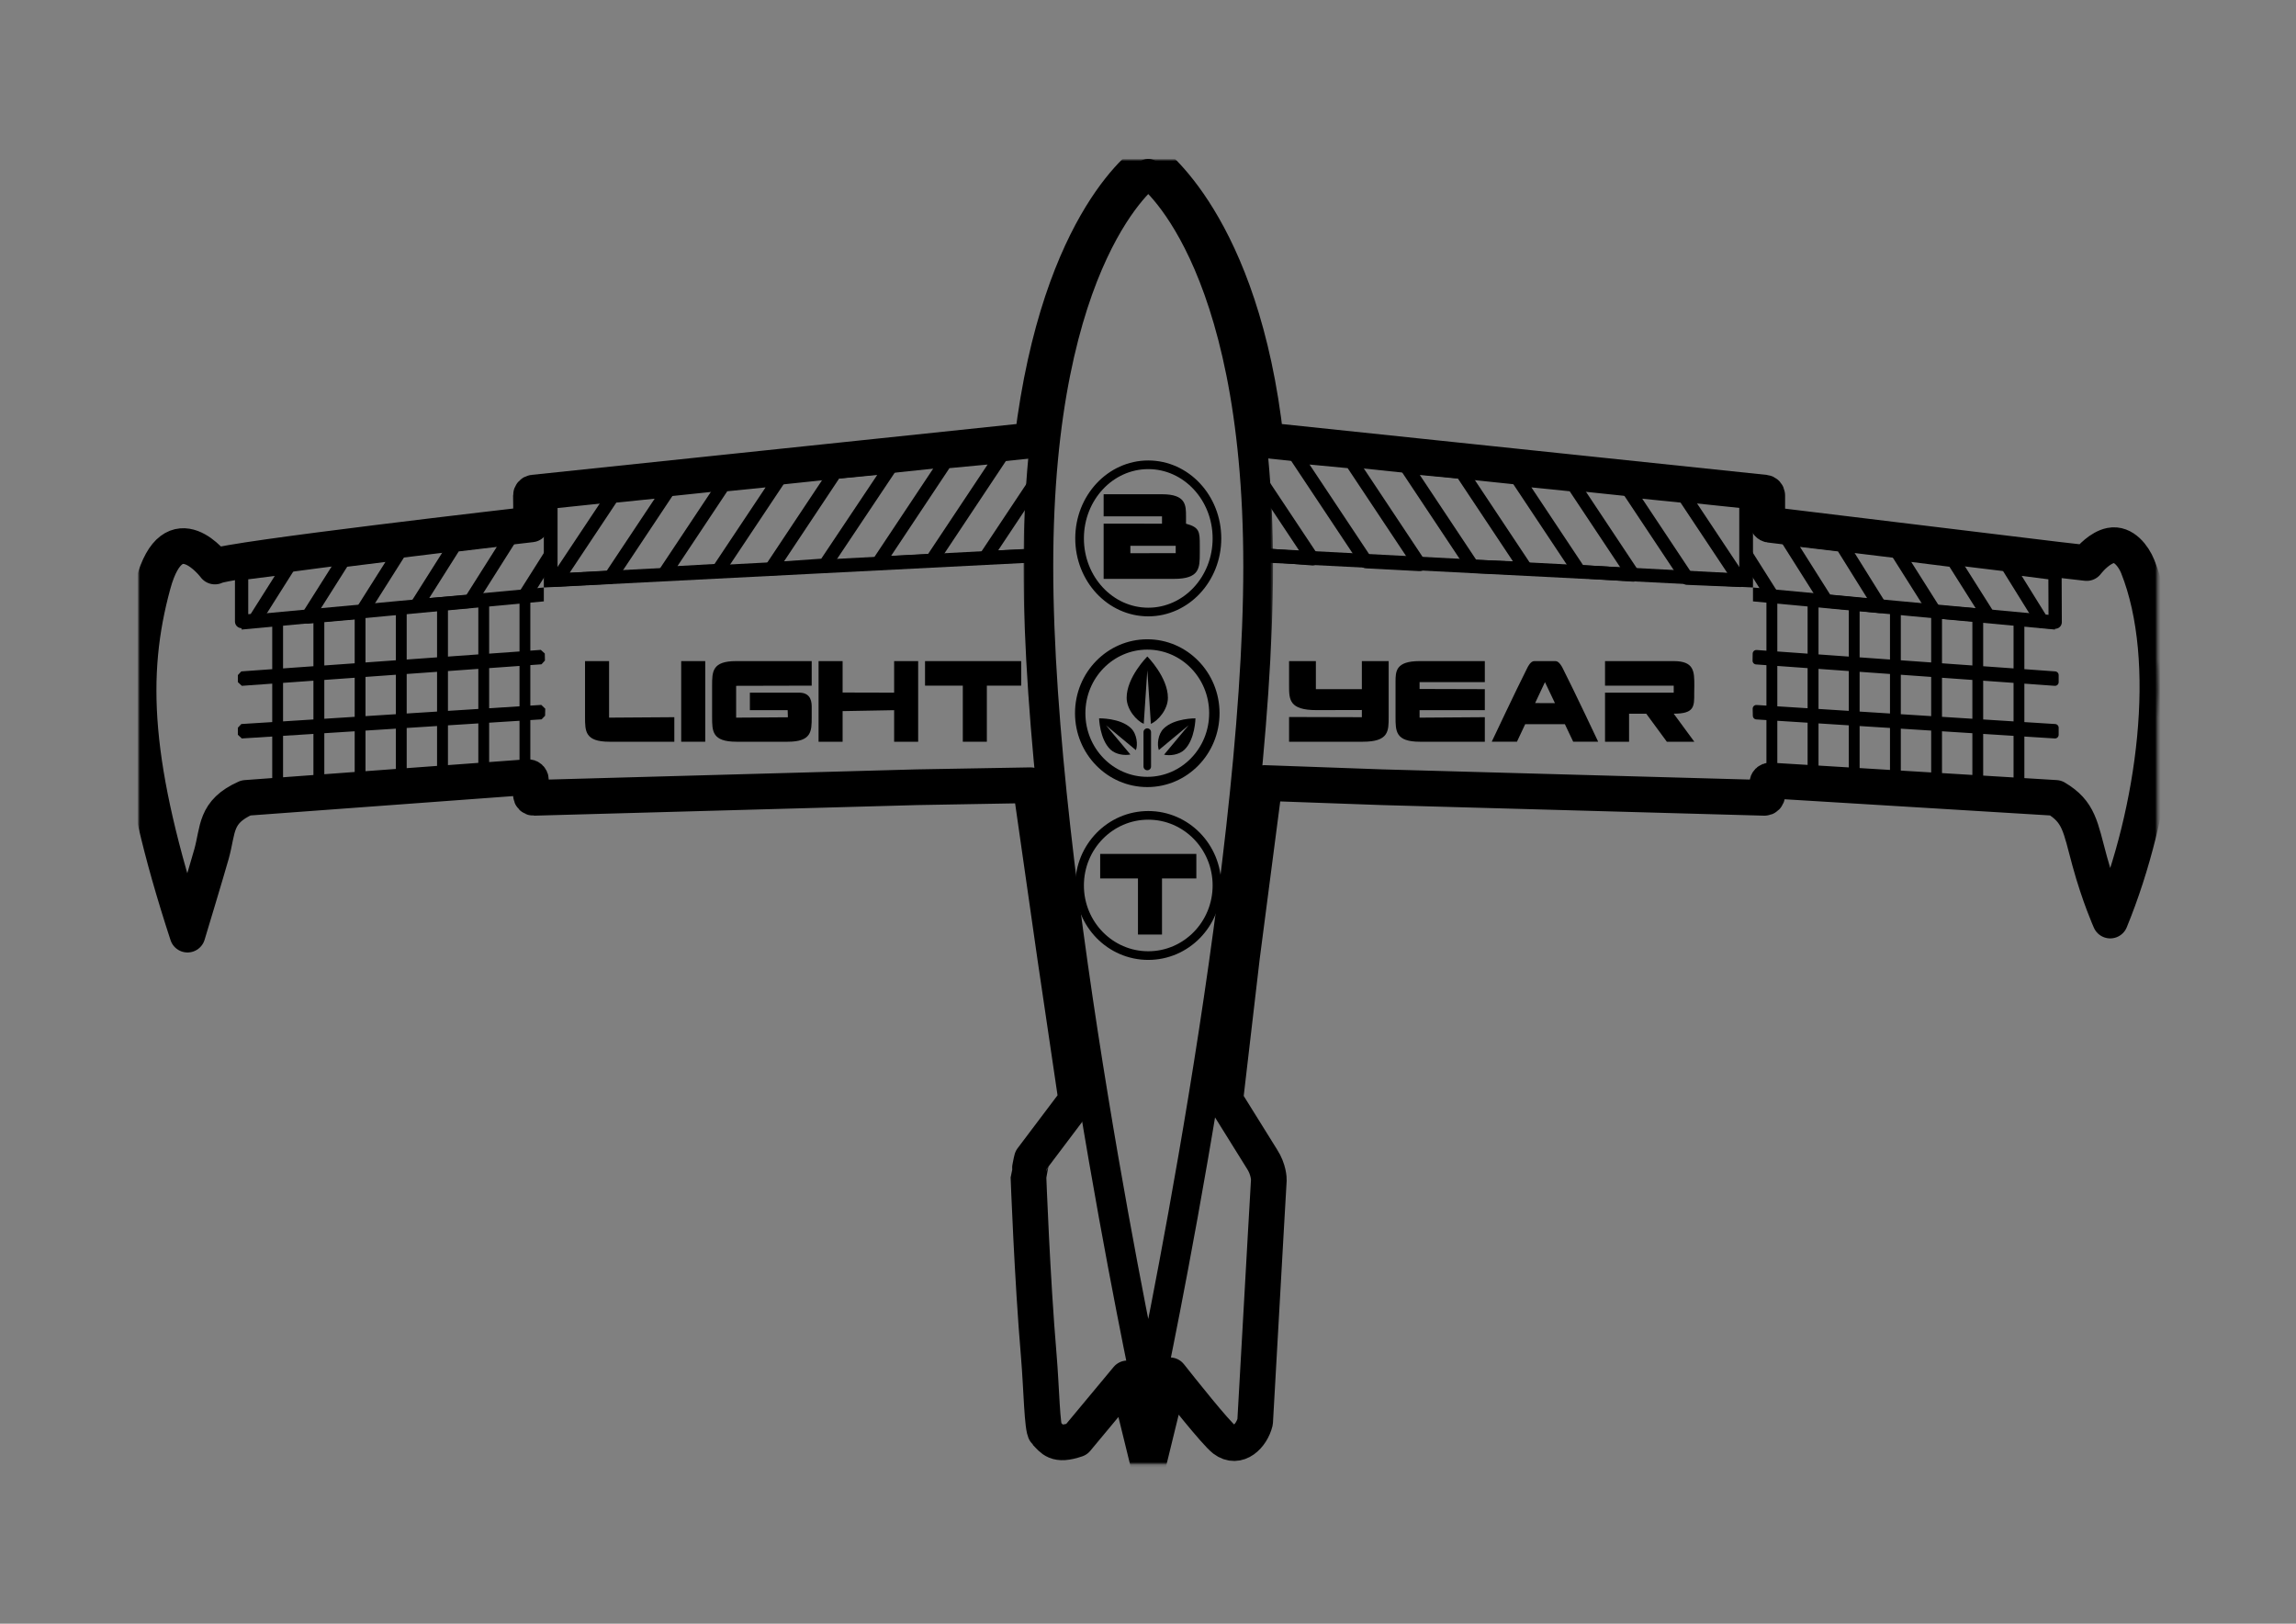 <?xml version="1.0" encoding="UTF-8" standalone="no"?>
<!DOCTYPE svg PUBLIC "-//W3C//DTD SVG 1.1//EN" "http://www.w3.org/Graphics/SVG/1.1/DTD/svg11.dtd">
<!-- Created with Vectornator (http://vectornator.io/) -->
<svg height="100%" stroke-miterlimit="10" style="fill-rule:nonzero;clip-rule:evenodd;stroke-linecap:round;stroke-linejoin:round;" version="1.1" viewBox="0 0 841.995 595.35" width="100%" xml:space="preserve" xmlns="http://www.w3.org/2000/svg" xmlns:vectornator="http://vectornator.io" xmlns:xlink="http://www.w3.org/1999/xlink">
<rect x="0" y="0" width="841.995" height="595.35" fill="#808080" stroke="none"/>
<defs>
<path d="M380.792 207.696C380.792 92.508 421.095 63.731 421.095 63.731C421.095 63.731 461.397 92.508 461.397 207.696C461.397 322.884 421.095 511.051 421.095 511.051C421.095 511.051 380.792 322.884 380.792 207.696Z" id="Fill"/>
<path d="M421.386 58.603C421.386 58.603 388.647 79.175 378.571 161.441L195.652 180.626C195.115 180.682 194.702 181.152 194.708 181.703L194.819 192.273C194.819 192.273 82.593 205.146 78.814 207.717C78.814 207.717 63.55 187.156 56.158 214.149C47.03 247.482 48.612 280.99 68.763 342.69C68.763 342.69 75.801 319.435 77.565 313.133C80.084 304.135 78.671 297.702 90.171 292.56L193.569 284.937C194.174 284.893 194.708 285.367 194.708 285.986L194.708 291.455C194.708 292.054 195.176 292.548 195.763 292.532L336.146 288.649L377.924 287.915L386.946 350.916L394.697 403.352L378.405 424.954C378.278 425.149 377.141 431.153 377.155 431.387C377.155 431.387 378.532 468.865 380.932 496.932C381.948 508.826 382.133 523.861 383.458 525.213C385.977 527.784 387.23 530.363 394.787 527.792L413.417 505.405L421.108 536.747L429.049 504.272C433.044 509.322 445.804 525.4 448.929 527.792C453.967 531.648 459.026 526.501 460.286 521.36L464.228 451.507L465.311 432.662C465.323 432.432 465.303 428.81 462.784 424.954L449.331 403.35L455.458 350.888L463.77 287.101L506.987 288.649L647.037 292.532C647.624 292.548 648.092 292.054 648.092 291.455L648.092 287.261C648.092 286.648 648.603 286.148 649.203 286.184L753.879 292.56C762.53 297.702 762.876 303.079 766.318 315.684C769.842 328.592 773.87 337.532 773.87 337.532C790.243 297.685 797.803 242.423 783.949 207.717C782.446 203.952 778.759 199.045 774.037 200.009C770.145 200.803 766.695 204.657 765.596 205.988C765.361 206.272 765.235 206.441 765.235 206.441L753.879 205.138L649.008 192.414C648.483 192.35 648.092 191.877 648.092 191.337L648.092 181.674C648.092 181.128 647.68 180.681 647.148 180.626L464.228 161.441C455.412 81.746 421.386 58.603 421.386 58.603Z" id="Fill_2"/>
</defs>
<g id="Calque-1" vectornator:layerName="Calque 1">
<g opacity="1" vectornator:layerName="Grouper 6">
<g opacity="1" vectornator:layerName="Ovale 1">
<use fill="#c2c2c2" fill-opacity="0" fill-rule="nonzero" stroke="none" xlink:href="#Fill"/>
<mask height="480.045" id="StrokeMask" maskUnits="userSpaceOnUse" width="91.506" x="375.341" y="57.033">
<rect fill="#ffffff" height="480.045" stroke="none" width="91.506" x="375.341" y="57.033"/>
<use fill="#000000" fill-rule="evenodd" stroke="none" xlink:href="#Fill"/>
</mask>
<use fill="none" mask="url(#StrokeMask)" stroke="#000000" stroke-linecap="butt" stroke-linejoin="miter" stroke-width="10.902" xlink:href="#Fill"/>
</g>
<g opacity="1" vectornator:layerName="Grouper 5">
<path d="M481.36 204.901L463.023 177.324L463.495 203.446L481.36 204.901Z" fill="none" opacity="1" stroke="#000000" stroke-linecap="butt" stroke-linejoin="round" stroke-width="4.871" vectornator:layerName="Rectangle 32"/>
<path d="M395.906 197.413C395.906 182.505 407.183 170.42 421.095 170.42C435.006 170.42 446.284 182.505 446.284 197.413C446.284 212.321 435.006 224.406 421.095 224.406C407.183 224.406 395.906 212.321 395.906 197.413Z" fill="#ffffff" fill-opacity="0" fill-rule="nonzero" opacity="1" stroke="#000000" stroke-linecap="butt" stroke-linejoin="round" stroke-width="3.172" vectornator:layerName="Ovale 3"/>
<path d="M395.906 324.668C395.906 310.47 407.183 298.96 421.095 298.96C435.006 298.96 446.284 310.47 446.284 324.668C446.284 338.866 435.006 350.376 421.095 350.376C407.183 350.376 395.906 338.866 395.906 324.668Z" fill="none" opacity="1" stroke="#000000" stroke-linecap="butt" stroke-linejoin="round" stroke-width="3.172" vectornator:layerName="Ovale 4"/>
<g opacity="1" vectornator:layerName="Grouper 1">
<path d="M420.748 234.401C406.115 234.401 394.231 246.533 394.231 261.497C394.231 276.461 406.115 288.593 420.748 288.593C435.381 288.593 447.233 276.461 447.233 261.497C447.233 246.532 435.38 234.401 420.748 234.401ZM420.748 238.188C433.29 238.188 443.426 248.621 443.426 261.497C443.426 274.373 433.29 284.838 420.748 284.838C408.206 284.838 398.038 274.373 398.038 261.497C398.038 248.621 408.206 238.188 420.748 238.188Z" fill="#000000" fill-rule="nonzero" opacity="1" stroke="none" vectornator:layerName="Courbe 7"/>
<path d="M438.404 263.39C438.404 263.39 430.698 263.294 426.793 267.079C424.601 269.205 424.287 273.036 424.97 275.012L435.877 265.937L426.889 276.71C428.979 277.192 432.395 276.801 434.374 274.882C438.278 271.096 438.404 263.39 438.404 263.39Z" fill="#000000" fill-rule="nonzero" opacity="1" stroke="none" vectornator:layerName="Courbe 6"/>
<path d="M403.059 263.39C403.059 263.39 403.275 271.07 407.218 274.816C409.163 276.665 412.444 277.088 414.543 276.644L405.586 265.937L416.558 275.045C417.309 273.129 416.983 269.115 414.702 266.949C410.76 263.203 403.059 263.39 403.059 263.39Z" fill="#000000" fill-rule="nonzero" opacity="1" stroke="none" vectornator:layerName="Courbe 5"/>
<path d="M420.748 240.702C420.748 240.702 413.167 248.288 413.167 255.849C413.167 260.16 416.789 264.256 419.436 265.414L420.748 245.762L422.059 265.414C424.705 264.245 428.297 260.151 428.297 255.849C428.297 248.288 420.748 240.702 420.748 240.702Z" fill="#000000" fill-rule="nonzero" opacity="1" stroke="none" vectornator:layerName="Courbe 4"/>
<path d="M420.732 270.962L420.732 268.441L420.732 281.044L420.732 270.962Z" fill="#000000" fill-rule="nonzero" opacity="1" stroke="#000000" stroke-linecap="butt" stroke-linejoin="round" stroke-width="2.767" vectornator:layerName="Ovale 10"/>
</g>
<path d="M403.462 313.099L438.727 313.099L438.727 322.097L426.132 322.097L426.132 342.664L417.316 342.664L417.316 322.097L403.462 322.097L403.462 313.099Z" fill="#000000" fill-rule="nonzero" opacity="1" stroke="none" vectornator:layerName="Rectangle 13"/>
<path d="M404.727 181.221L404.727 189.325L426.134 189.325L426.134 192.017L404.727 191.989L404.727 192.017L404.727 200.122L404.727 212.251L414.528 212.251C414.873 212.251 423.839 212.251 430.493 212.251C439.987 212.251 439.989 208.215 439.989 202.814C439.989 197.418 439.989 200.122 439.989 200.122C439.989 195.025 439.973 193.367 434.936 192.017C434.936 192.017 434.936 193.374 434.936 189.325C434.936 185.276 434.95 181.221 426.134 181.221L404.727 181.221ZM414.528 200.122L431.159 200.122L431.159 202.814L414.528 202.843L414.528 200.122Z" fill="#000000" fill-rule="nonzero" opacity="1" stroke="none" vectornator:layerName="Courbe 2"/>
<g opacity="1" vectornator:layerName="Grouper 4">
<g opacity="1" vectornator:layerName="Courbe 4">
<use fill="#ffffff" fill-opacity="0" fill-rule="nonzero" stroke="none" xlink:href="#Fill_2"/>
<mask height="478.144" id="StrokeMask_2" maskUnits="userSpaceOnUse" width="740.352" x="50.822" y="58.603">
<rect fill="#000000" height="478.144" stroke="none" width="740.352" x="50.822" y="58.603"/>
<use fill="#ffffff" fill-rule="evenodd" stroke="none" xlink:href="#Fill_2"/>
</mask>
<use fill="none" mask="url(#StrokeMask_2)" stroke="#000000" stroke-linecap="butt" stroke-linejoin="miter" stroke-width="13.089" xlink:href="#Fill_2"/>
</g>
<path d="M201.713 203.718L192.205 218.746L201.713 203.718Z" fill="#ffffff" fill-rule="nonzero" opacity="1" stroke="#000000" stroke-linecap="butt" stroke-linejoin="round" stroke-width="4.871" vectornator:layerName="Rectangle 28"/>
<path d="M88.601 210.267L105.594 208.094L93.367 227.42L88.6 227.892L88.601 210.267Z" fill="none" opacity="1" stroke="#000000" stroke-linecap="butt" stroke-linejoin="round" stroke-width="4.871" vectornator:layerName="RectIangle 19"/>
<path d="M166.79 199.897L186.974 197.505L172.425 220.5L152.749 222.101L166.79 199.897Z" fill="none" opacity="1" stroke="#000000" stroke-linecap="butt" stroke-linejoin="round" stroke-width="4.871" vectornator:layerName="Rectangle 29"/>
<path d="M125.888 205.527L146.162 202.991L132.571 224.474L112.795 226.221L125.888 205.527Z" fill="none" opacity="1" stroke="#000000" stroke-linecap="butt" stroke-linejoin="round" stroke-width="4.871" vectornator:layerName="Rectangle 30"/>
<path d="M193.125 216.7L191.876 217.975L191.876 240.135L178.021 241.127L178.021 219.278L176.771 220.554L176.771 241.212L162.916 242.204L162.916 220.554L161.639 220.554L161.639 242.289L147.784 243.281L147.784 221.829L146.535 223.132L146.535 243.366L132.68 244.357L132.68 223.132L131.43 225.683L131.43 244.471L117.575 245.463L117.575 225.683L116.298 225.683L116.298 245.548L102.443 246.539L102.443 228.262L101.193 228.262L101.193 246.624L88.588 247.531L88.588 250.11L101.193 249.203L101.193 266.036L88.588 266.829L88.588 269.408L101.193 268.615L101.193 286.581L102.443 288.678L102.443 268.53L116.298 267.651L116.298 285.674L117.575 287.403L117.575 267.566L131.43 266.688L131.43 284.739L132.68 287.403L132.68 266.603L146.535 265.724L146.535 283.804L147.784 286.099L147.784 265.639L161.639 264.761L161.639 282.783L162.916 284.824L162.916 264.676L176.771 263.797L176.771 281.82L178.021 284.824L178.021 263.712L191.876 262.834L191.876 280.828L193.125 283.549L193.125 262.749L198.538 262.402L198.592 259.82L193.125 260.17L193.125 242.6L198.482 242.218L198.427 239.643L193.125 240.022L193.125 216.7ZM191.876 242.714L191.876 260.255L178.021 261.133L178.021 243.706L191.876 242.714ZM176.771 243.791L176.771 261.218L162.916 262.097L162.916 244.782L176.771 243.791ZM161.639 244.867L161.639 262.182L147.784 263.06L147.784 245.859L161.639 244.867ZM146.535 245.944L146.535 263.145L132.68 264.024L132.68 246.936L146.535 245.944ZM131.43 247.049L131.43 264.109L117.575 264.987L117.575 248.041L131.43 247.049ZM116.298 248.126L116.298 265.072L102.443 265.951L102.443 249.118L116.298 248.126Z" fill="#000000" fill-rule="nonzero" opacity="1" stroke="#000000" stroke-linecap="butt" stroke-linejoin="bevel" stroke-width="2.719" vectornator:layerName="Courbe 5"/>
<path d="M88.601 225.692L199.432 215.409L199.432 220.501L88.601 230.833L88.601 225.692Z" fill="#000000" fill-rule="nonzero" opacity="1" stroke="none" vectornator:layerName="Rectangle 25"/>
<path d="M224.63 181.975L244.967 179.905L223.858 211.627L204.191 212.689L224.63 181.975Z" fill="none" opacity="1" stroke="#000000" stroke-linecap="butt" stroke-linejoin="round" stroke-width="4.871" vectornator:layerName="Rectangle 36"/>
<path d="M265.314 177.82L285.641 175.765L263.382 209.15L243.731 210.255L265.314 177.82Z" fill="none" opacity="1" stroke="#000000" stroke-linecap="butt" stroke-linejoin="round" stroke-width="4.871" vectornator:layerName="Rectangle 37"/>
<path d="M306.334 173.161L326.566 171.248L302.531 207.195L282.757 208.592L306.334 173.161Z" fill="none" opacity="1" stroke="#000000" stroke-linecap="butt" stroke-linejoin="round" stroke-width="4.871" vectornator:layerName="Rectangle 38"/>
<path d="M346.799 169.335L367.032 167.422L341.71 205.475L322.076 206.489L346.799 169.335Z" fill="none" opacity="1" stroke="#000000" stroke-linecap="butt" stroke-linejoin="round" stroke-width="4.871" vectornator:layerName="Rectangle 39"/>
<path d="M361.364 204.432L379.013 177.909L378.167 203.76L361.364 204.432Z" fill="none" opacity="1" stroke="#000000" stroke-linecap="butt" stroke-linejoin="round" stroke-width="4.871" vectornator:layerName="Rectangle 40"/>
<path d="M199.432 210.267L199.432 184.559L204.47 184.044L204.47 210.267L377.956 201.187L377.833 206.305L199.432 215.409L199.432 210.267Z" fill="#000000" fill-rule="nonzero" opacity="1" stroke="none" vectornator:layerName="Rectangle 41"/>
<path d="M214.545 242.402L223.362 242.402L223.362 263.132L247.291 262.969L247.291 271.966L223.499 271.966C214.545 271.966 214.545 268.11 214.545 262.898L214.545 242.402Z" fill="#000000" fill-rule="nonzero" opacity="1" stroke="none" vectornator:layerName="Rectangle 9"/>
<path d="M249.81 242.402L258.626 242.402L258.626 271.966L249.81 271.966L249.81 242.402Z" fill="#000000" fill-rule="nonzero" opacity="1" stroke="none" vectornator:layerName="Rectangle 16"/>
<path d="M300.188 242.402L309.004 242.402L309.004 253.923L327.896 253.971L327.896 242.402L336.712 242.402L336.712 271.966L327.896 271.966L327.896 260.398L309.004 260.74L309.004 271.966L300.188 271.966L300.188 242.402Z" fill="#000000" fill-rule="nonzero" opacity="1" stroke="none" vectornator:layerName="Rectangle 17"/>
<path d="M339.231 242.402L374.495 242.402L374.495 251.4L361.901 251.4L361.901 271.966L353.085 271.966L353.085 251.4L339.231 251.4L339.231 242.402Z" fill="#000000" fill-rule="nonzero" opacity="1" stroke="none" vectornator:layerName="Rectangle 18"/>
<path d="M269.961 242.402C278.777 242.402 297.669 242.402 297.669 242.402L297.669 251.4L269.961 251.466L269.961 263.132L288.938 263.002L288.853 260.398L274.999 260.398L274.999 253.971C274.999 253.971 287.593 253.971 293.094 253.971C297.669 253.971 297.669 257.827 297.669 259.329C297.669 262.969 297.669 262.969 297.669 262.969C297.669 268.11 297.669 271.966 288.853 271.966L270.098 271.966C261.145 271.966 261.145 268.11 261.145 262.898C261.145 257.827 261.145 256.542 261.145 251.419C261.145 246.258 261.145 242.402 269.961 242.402Z" fill="#000000" fill-rule="nonzero" opacity="1" stroke="none" vectornator:layerName="Rectangle 19"/>
</g>
<g opacity="1" vectornator:layerName="Grouper 3">
<path d="M753.612 225.692L642.862 215.409L642.862 220.501L753.612 230.833L753.612 225.692Z" fill="#000000" fill-rule="nonzero" opacity="1" stroke="none" vectornator:layerName="Rectangle 2"/>
<path d="M642.862 184.559L441.497 163.993L441.497 282.25L642.862 287.391L642.862 184.559Z" fill="#ffffff" fill-opacity="0" fill-rule="nonzero" opacity="1" stroke="none" vectornator:layerName="Rectangle 27"/>
<path d="M642.862 210.267L642.862 184.559L637.828 184.044L637.828 210.267L463.953 201.16L464.371 206.294L642.862 215.409L642.862 210.267Z" fill="#000000" fill-rule="nonzero" opacity="1" stroke="none" vectornator:layerName="Rectangle 33"/>
<g opacity="1" vectornator:layerName="Grouper 2">
<path d="M640.531 203.637L649.758 218.232L640.531 203.637Z" fill="none" opacity="1" stroke="#000000" stroke-linecap="butt" stroke-linejoin="round" stroke-width="4.871" vectornator:layerName="Rectangle 23"/>
<path d="M753.612 210.267L736.632 208.094L748.924 227.887L753.683 228.117L753.612 210.267Z" fill="none" opacity="1" stroke="#000000" stroke-linecap="butt" stroke-linejoin="round" stroke-width="4.871" vectornator:layerName="RectIangle 18"/>
<path d="M675.48 199.897L655.311 197.505L669.779 220.39L689.49 222.356L675.48 199.897Z" fill="none" opacity="1" stroke="#000000" stroke-linecap="butt" stroke-linejoin="round" stroke-width="4.871" vectornator:layerName="Rectangle 24"/>
<path d="M716.353 205.527L696.093 202.991L709.557 224.288L729.194 225.838L716.353 205.527Z" fill="none" opacity="1" stroke="#000000" stroke-linecap="butt" stroke-linejoin="round" stroke-width="4.871" vectornator:layerName="Rectangle 25"/>
<path d="M649.147 216.7L649.147 240.05L644.103 239.686L644.066 242.263L649.147 242.629L649.147 260.17L644.103 259.847L644.161 262.429L649.147 262.749L649.147 283.549L650.424 280.828L650.424 262.834L664.251 263.712L664.251 284.824L665.529 281.82L665.529 263.797L679.356 264.676L679.356 284.824L680.605 282.783L680.605 264.761L694.46 265.639L694.46 286.099L695.71 283.804L695.71 265.724L709.565 266.603L709.565 287.403L710.814 284.739L710.814 266.688L724.669 267.566L724.669 287.403L725.919 285.674L725.919 267.651L739.774 268.53L739.774 288.678L741.023 286.581L741.023 268.615L753.601 269.408L753.601 266.829L741.023 266.036L741.023 249.203L753.601 250.11L753.601 247.531L741.023 246.624L741.023 228.262L739.774 228.262L739.774 246.539L725.919 245.548L725.919 225.683L724.669 225.683L724.669 245.463L710.814 244.471L710.814 225.683L709.565 223.132L709.565 244.357L695.71 243.366L695.71 223.132L694.46 221.829L694.46 243.281L680.605 242.289L680.605 220.554L679.356 220.554L679.356 242.204L665.529 241.212L665.529 220.554L664.251 219.278L664.251 241.127L650.424 240.135L650.424 217.975L649.147 216.7ZM650.424 242.714L664.251 243.706L664.251 261.133L650.424 260.255L650.424 242.714ZM665.529 243.791L679.356 244.782L679.356 262.097L665.529 261.218L665.529 243.791ZM680.605 244.867L694.46 245.859L694.46 263.06L680.605 262.182L680.605 244.867ZM695.71 245.944L709.565 246.936L709.565 264.024L695.71 263.145L695.71 245.944ZM710.814 247.049L724.669 248.041L724.669 264.987L710.814 264.109L710.814 247.049ZM725.919 248.126L739.774 249.118L739.774 265.951L725.919 265.072L725.919 248.126Z" fill="#000000" fill-rule="nonzero" opacity="1" stroke="#000000" stroke-linecap="butt" stroke-linejoin="round" stroke-width="2.719" vectornator:layerName="Courbe 6"/>
<path d="M617.682 181.975L597.36 179.905L618.708 212.009L638.178 212.798L617.682 181.975Z" fill="none" opacity="1" stroke="#000000" stroke-linecap="butt" stroke-linejoin="round" stroke-width="4.871" vectornator:layerName="Rectangle 28"/>
<path d="M577.028 177.82L556.716 175.765L579.163 209.524L598.977 210.829L577.028 177.82Z" fill="none" opacity="1" stroke="#000000" stroke-linecap="butt" stroke-linejoin="round" stroke-width="4.871" vectornator:layerName="Rectangle 29"/>
<path d="M536.038 173.161L515.82 171.248L540.033 207.661L559.499 208.443L536.038 173.161Z" fill="none" opacity="1" stroke="#000000" stroke-linecap="butt" stroke-linejoin="round" stroke-width="4.871" vectornator:layerName="Rectangle 30"/>
<path d="M495.602 169.335L475.384 167.422L501.002 205.948L520.632 206.977L495.602 169.335Z" fill="none" opacity="1" stroke="#000000" stroke-linecap="butt" stroke-linejoin="round" stroke-width="4.871" vectornator:layerName="Rectangle 31"/>
<path d="M520.591 242.402L544.52 242.402L544.52 250.115L520.591 250.115L520.591 252.616L544.52 252.685L544.52 260.398L520.591 260.398L520.591 263.132L544.52 262.969L544.52 271.966L520.728 271.966C511.775 271.966 511.775 268.11 511.775 262.898L511.775 250.115C511.775 246.192 511.775 242.402 520.591 242.402Z" fill="#000000" fill-rule="nonzero" opacity="1" stroke="none" vectornator:layerName="Rectangle 10"/>
<path d="M499.423 262.969L499.423 260.333C499.423 260.333 489.589 260.357 482.865 260.373C472.732 260.398 472.732 256.455 472.732 251.4C472.732 246.258 472.732 242.402 472.732 242.402L482.565 242.402L482.565 252.685L499.423 252.685L499.423 242.402L509.256 242.402C509.256 242.402 509.256 255.256 509.256 262.969C509.256 268.11 509.256 271.966 499.776 271.966C492.701 271.966 482.718 271.966 482.718 271.966L472.732 271.966L472.732 262.898L499.423 262.969Z" fill="#000000" fill-rule="nonzero" opacity="1" stroke="none" vectornator:layerName="Rectangle 11"/>
<path d="M588.601 242.402C588.601 242.402 604.974 242.402 613.79 242.402C621.347 242.402 621.347 246.258 621.347 251.4C621.347 252.293 621.308 254.156 621.308 254.156C621.347 259.112 621.347 261.683 613.79 261.683L621.347 271.966L611.271 271.966L603.714 261.683L597.417 261.683L597.417 271.966L588.601 271.966L588.601 253.971L613.79 253.971L613.79 251.4L588.601 251.4L588.601 242.402Z" fill="#000000" fill-rule="nonzero" opacity="1" stroke="none" vectornator:layerName="Rectangle 12"/>
<path d="M562.657 242.402C561.332 242.402 560.392 244.3 560.047 244.981C556.143 252.693 547.053 271.958 547.053 271.958L556.299 271.958L559.325 265.526L573.875 265.526L576.929 271.958L586.091 271.958C586.091 271.958 577.502 253.737 573.069 244.981C572.843 244.534 571.761 242.402 570.459 242.402C567.856 242.402 565.26 242.402 562.657 242.402ZM566.572 250.11L570.237 257.818L562.963 257.79L566.572 250.11Z" fill="#000000" fill-rule="nonzero" opacity="1" stroke="none" vectornator:layerName="Courbe 3"/>
</g>
</g>
</g>
</g>
</g>
</svg>
